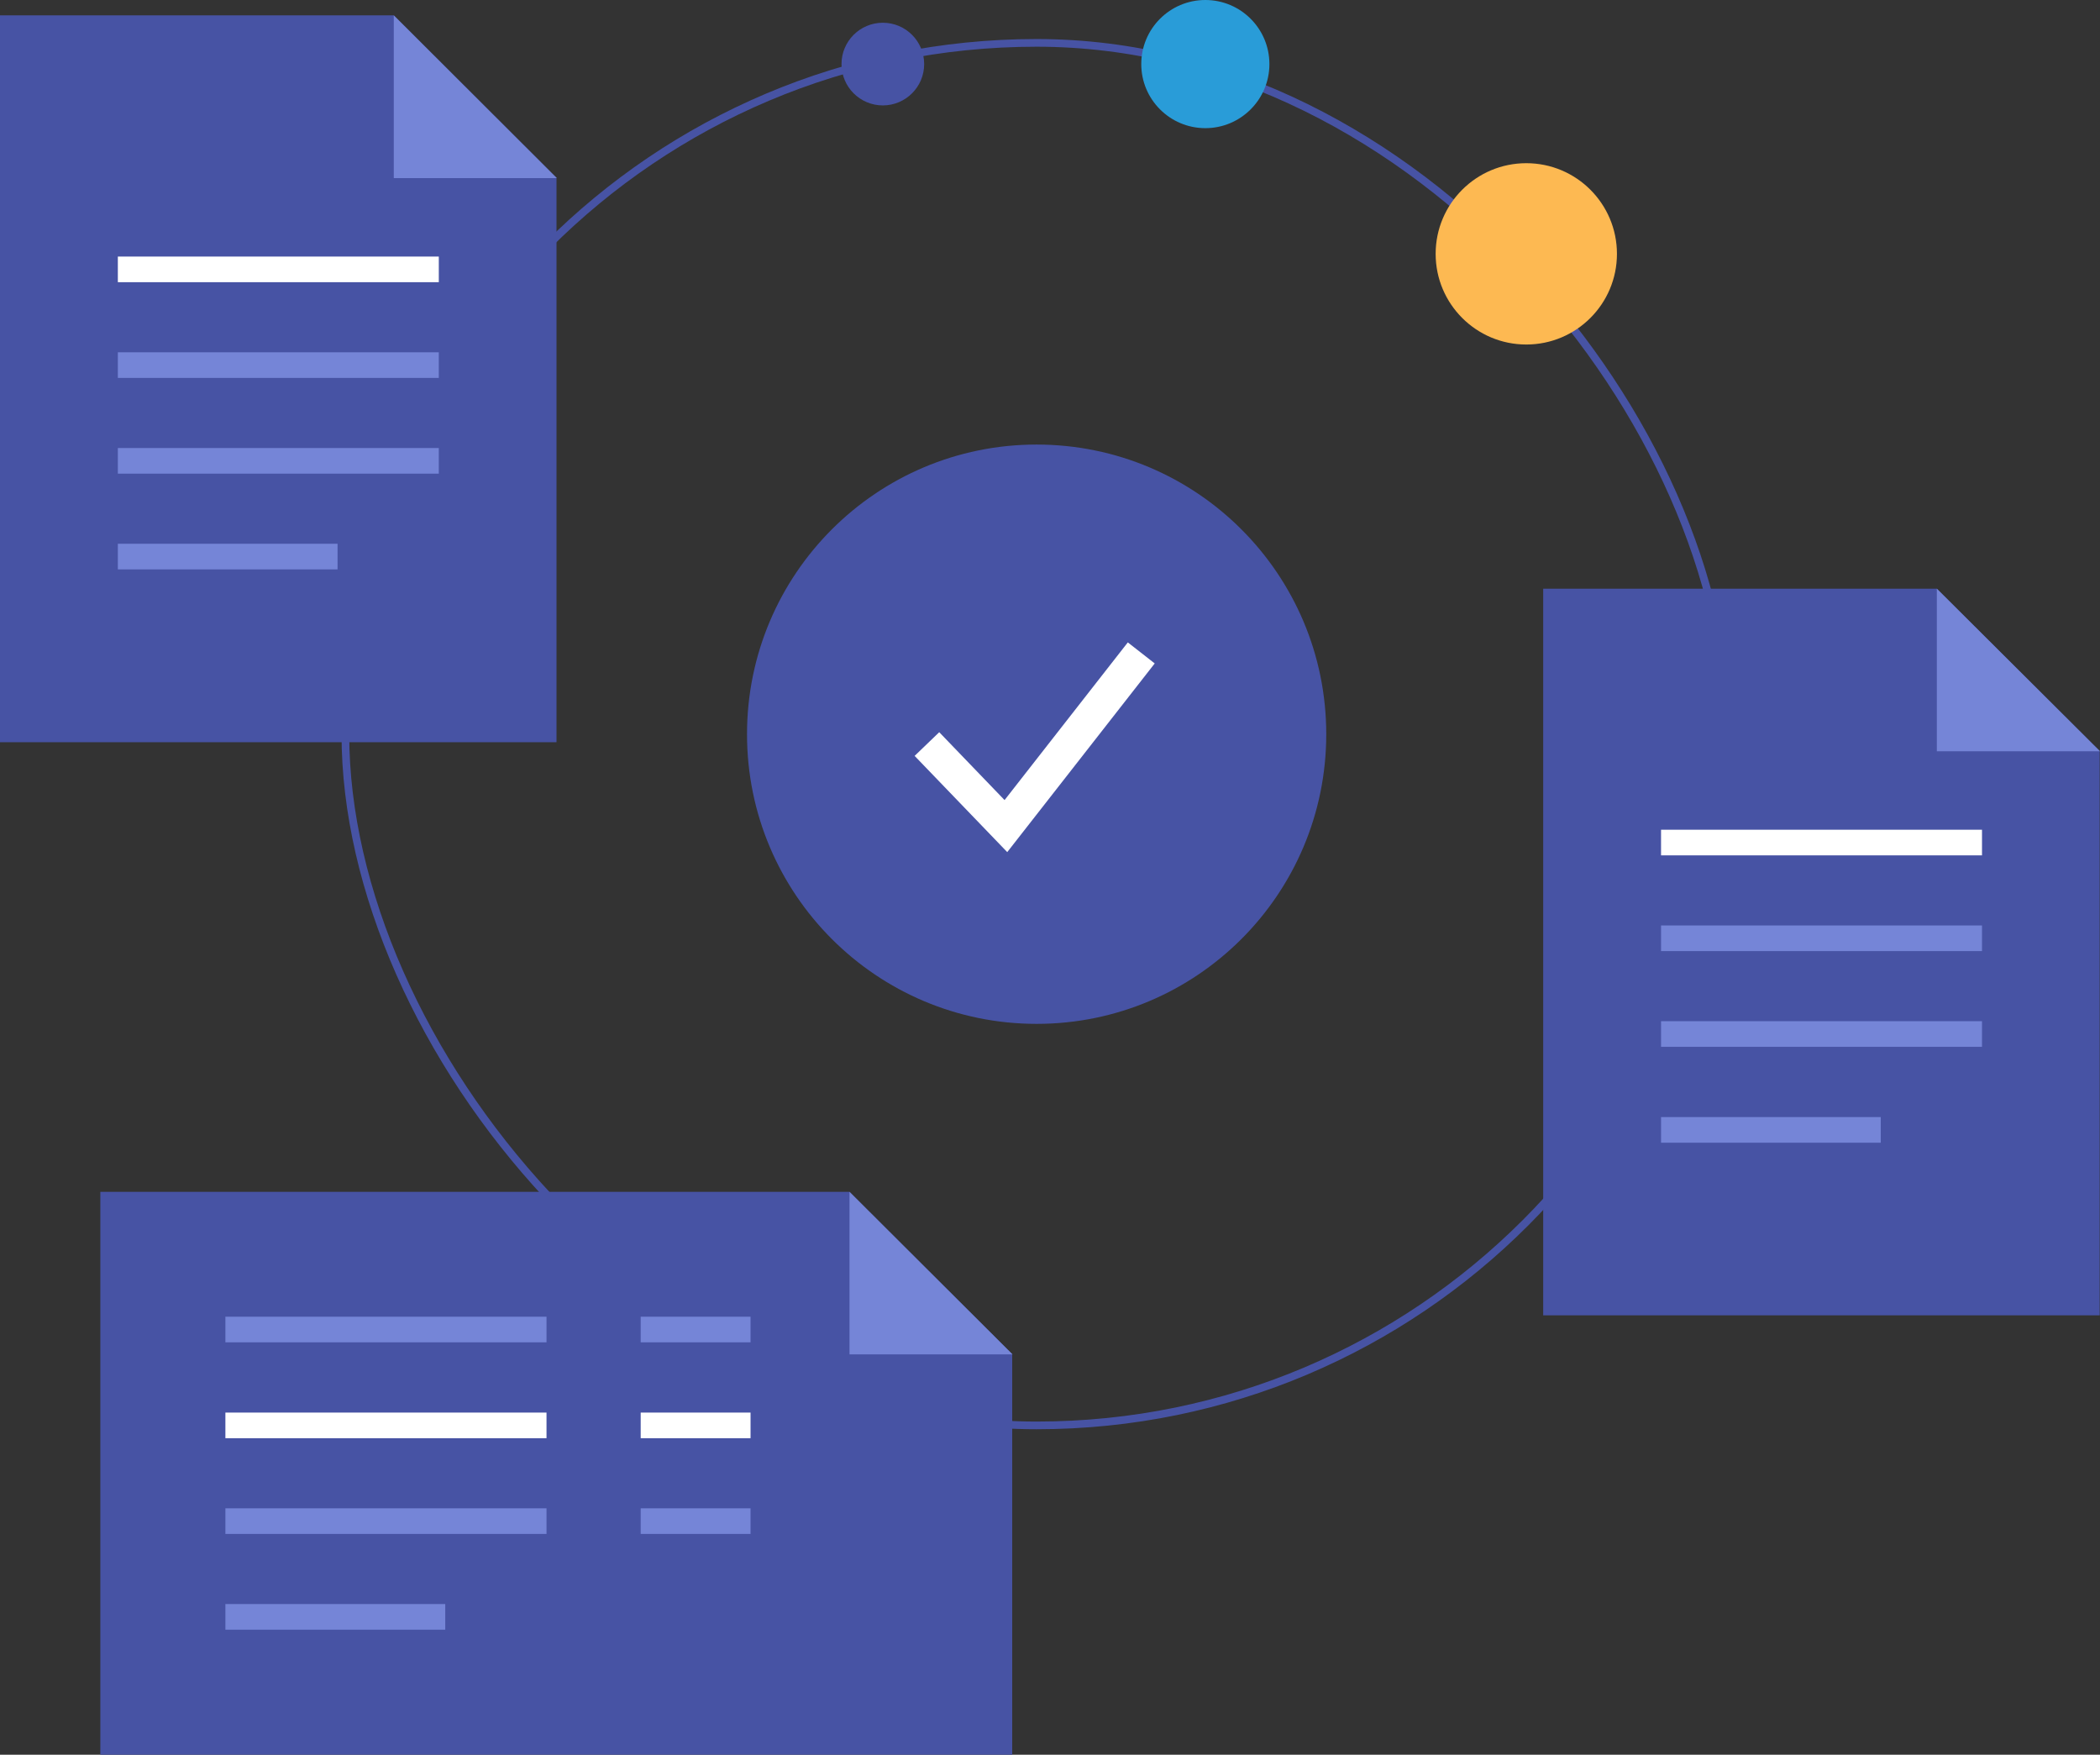 <svg xmlns="http://www.w3.org/2000/svg" viewBox="0 0 136.68 114.19"><rect x="0" y="0" width="136.68" height="114.19" fill="#333333" stroke="none"/><title>about_values-#-docs</title><g id="Layer_2" data-name="Layer 2"><g id="Layer_1-2" data-name="Layer 1"><circle cx="67.47" cy="47.78" r="18.85" style="fill:#4753a4"/><polyline points="60.33 48.42 65.47 53.76 74.28 42.49" style="fill:none;stroke:#fff;stroke-miterlimit:10;stroke-width:2.223px"/><rect x="22.48" y="2.79" width="89.97" height="89.97" rx="44.98" style="fill:none;stroke:#4753a4;stroke-miterlimit:10;stroke-width:0.5px"/><circle cx="78.45" cy="4.17" r="4.17" style="fill:#299cd8"/><circle cx="99.34" cy="16.52" r="5.9" style="fill:#fdb952"/><circle cx="57.46" cy="4.17" r="2.69" style="fill:#4753a4"/><polygon points="36.22 11.57 36.22 48.3 0 48.3 0 1 25.63 1 36.22 11.57" style="fill:#4753a4"/><line x1="7.67" y1="17.53" x2="28.56" y2="17.53" style="fill:none;stroke:#fff;stroke-miterlimit:10;stroke-width:1.668px"/><line x1="7.67" y1="23.76" x2="28.56" y2="23.76" style="fill:none;stroke:#7585d7;stroke-miterlimit:10;stroke-width:1.668px"/><line x1="7.67" y1="29.99" x2="28.56" y2="29.99" style="fill:none;stroke:#7585d7;stroke-miterlimit:10;stroke-width:1.668px"/><line x1="7.67" y1="36.22" x2="21.97" y2="36.22" style="fill:none;stroke:#7585d7;stroke-miterlimit:10;stroke-width:1.668px"/><polygon points="36.24 11.59 25.63 11.59 25.63 1 36.22 11.57 36.24 11.59" style="fill:#7585d7"/><polygon points="136.66 48.87 136.66 85.6 100.44 85.6 100.44 38.31 126.06 38.31 136.66 48.87" style="fill:#4753a4"/><line x1="108.11" y1="54.83" x2="129" y2="54.83" style="fill:none;stroke:#fff;stroke-miterlimit:10;stroke-width:1.668px"/><line x1="108.11" y1="61.06" x2="129" y2="61.06" style="fill:none;stroke:#7585d7;stroke-miterlimit:10;stroke-width:1.668px"/><line x1="108.11" y1="67.29" x2="129" y2="67.29" style="fill:none;stroke:#7585d7;stroke-miterlimit:10;stroke-width:1.668px"/><line x1="108.11" y1="73.53" x2="122.41" y2="73.53" style="fill:none;stroke:#7585d7;stroke-miterlimit:10;stroke-width:1.668px"/><polygon points="136.68 48.89 126.06 48.89 126.06 38.31 136.66 48.87 136.68 48.89" style="fill:#7585d7"/><polygon points="65.88 88.12 65.88 114.19 6.53 114.19 6.53 77.56 55.29 77.56 65.88 88.12" style="fill:#4753a4"/><line x1="14.67" y1="86.52" x2="35.57" y2="86.52" style="fill:none;stroke:#7585d7;stroke-miterlimit:10;stroke-width:1.668px"/><line x1="14.67" y1="92.76" x2="35.57" y2="92.76" style="fill:none;stroke:#fff;stroke-miterlimit:10;stroke-width:1.668px"/><line x1="14.67" y1="98.99" x2="35.57" y2="98.99" style="fill:none;stroke:#7585d7;stroke-miterlimit:10;stroke-width:1.668px"/><line x1="14.67" y1="105.22" x2="28.98" y2="105.22" style="fill:none;stroke:#7585d7;stroke-miterlimit:10;stroke-width:1.668px"/><line x1="41.7" y1="86.52" x2="48.85" y2="86.52" style="fill:none;stroke:#7585d7;stroke-miterlimit:10;stroke-width:1.668px"/><line x1="41.7" y1="92.76" x2="48.85" y2="92.76" style="fill:none;stroke:#fff;stroke-miterlimit:10;stroke-width:1.668px"/><line x1="41.7" y1="98.99" x2="48.85" y2="98.99" style="fill:none;stroke:#7585d7;stroke-miterlimit:10;stroke-width:1.668px"/><polygon points="65.91 88.14 55.29 88.14 55.29 77.56 65.88 88.12 65.91 88.14" style="fill:#7585d7"/></g></g></svg>